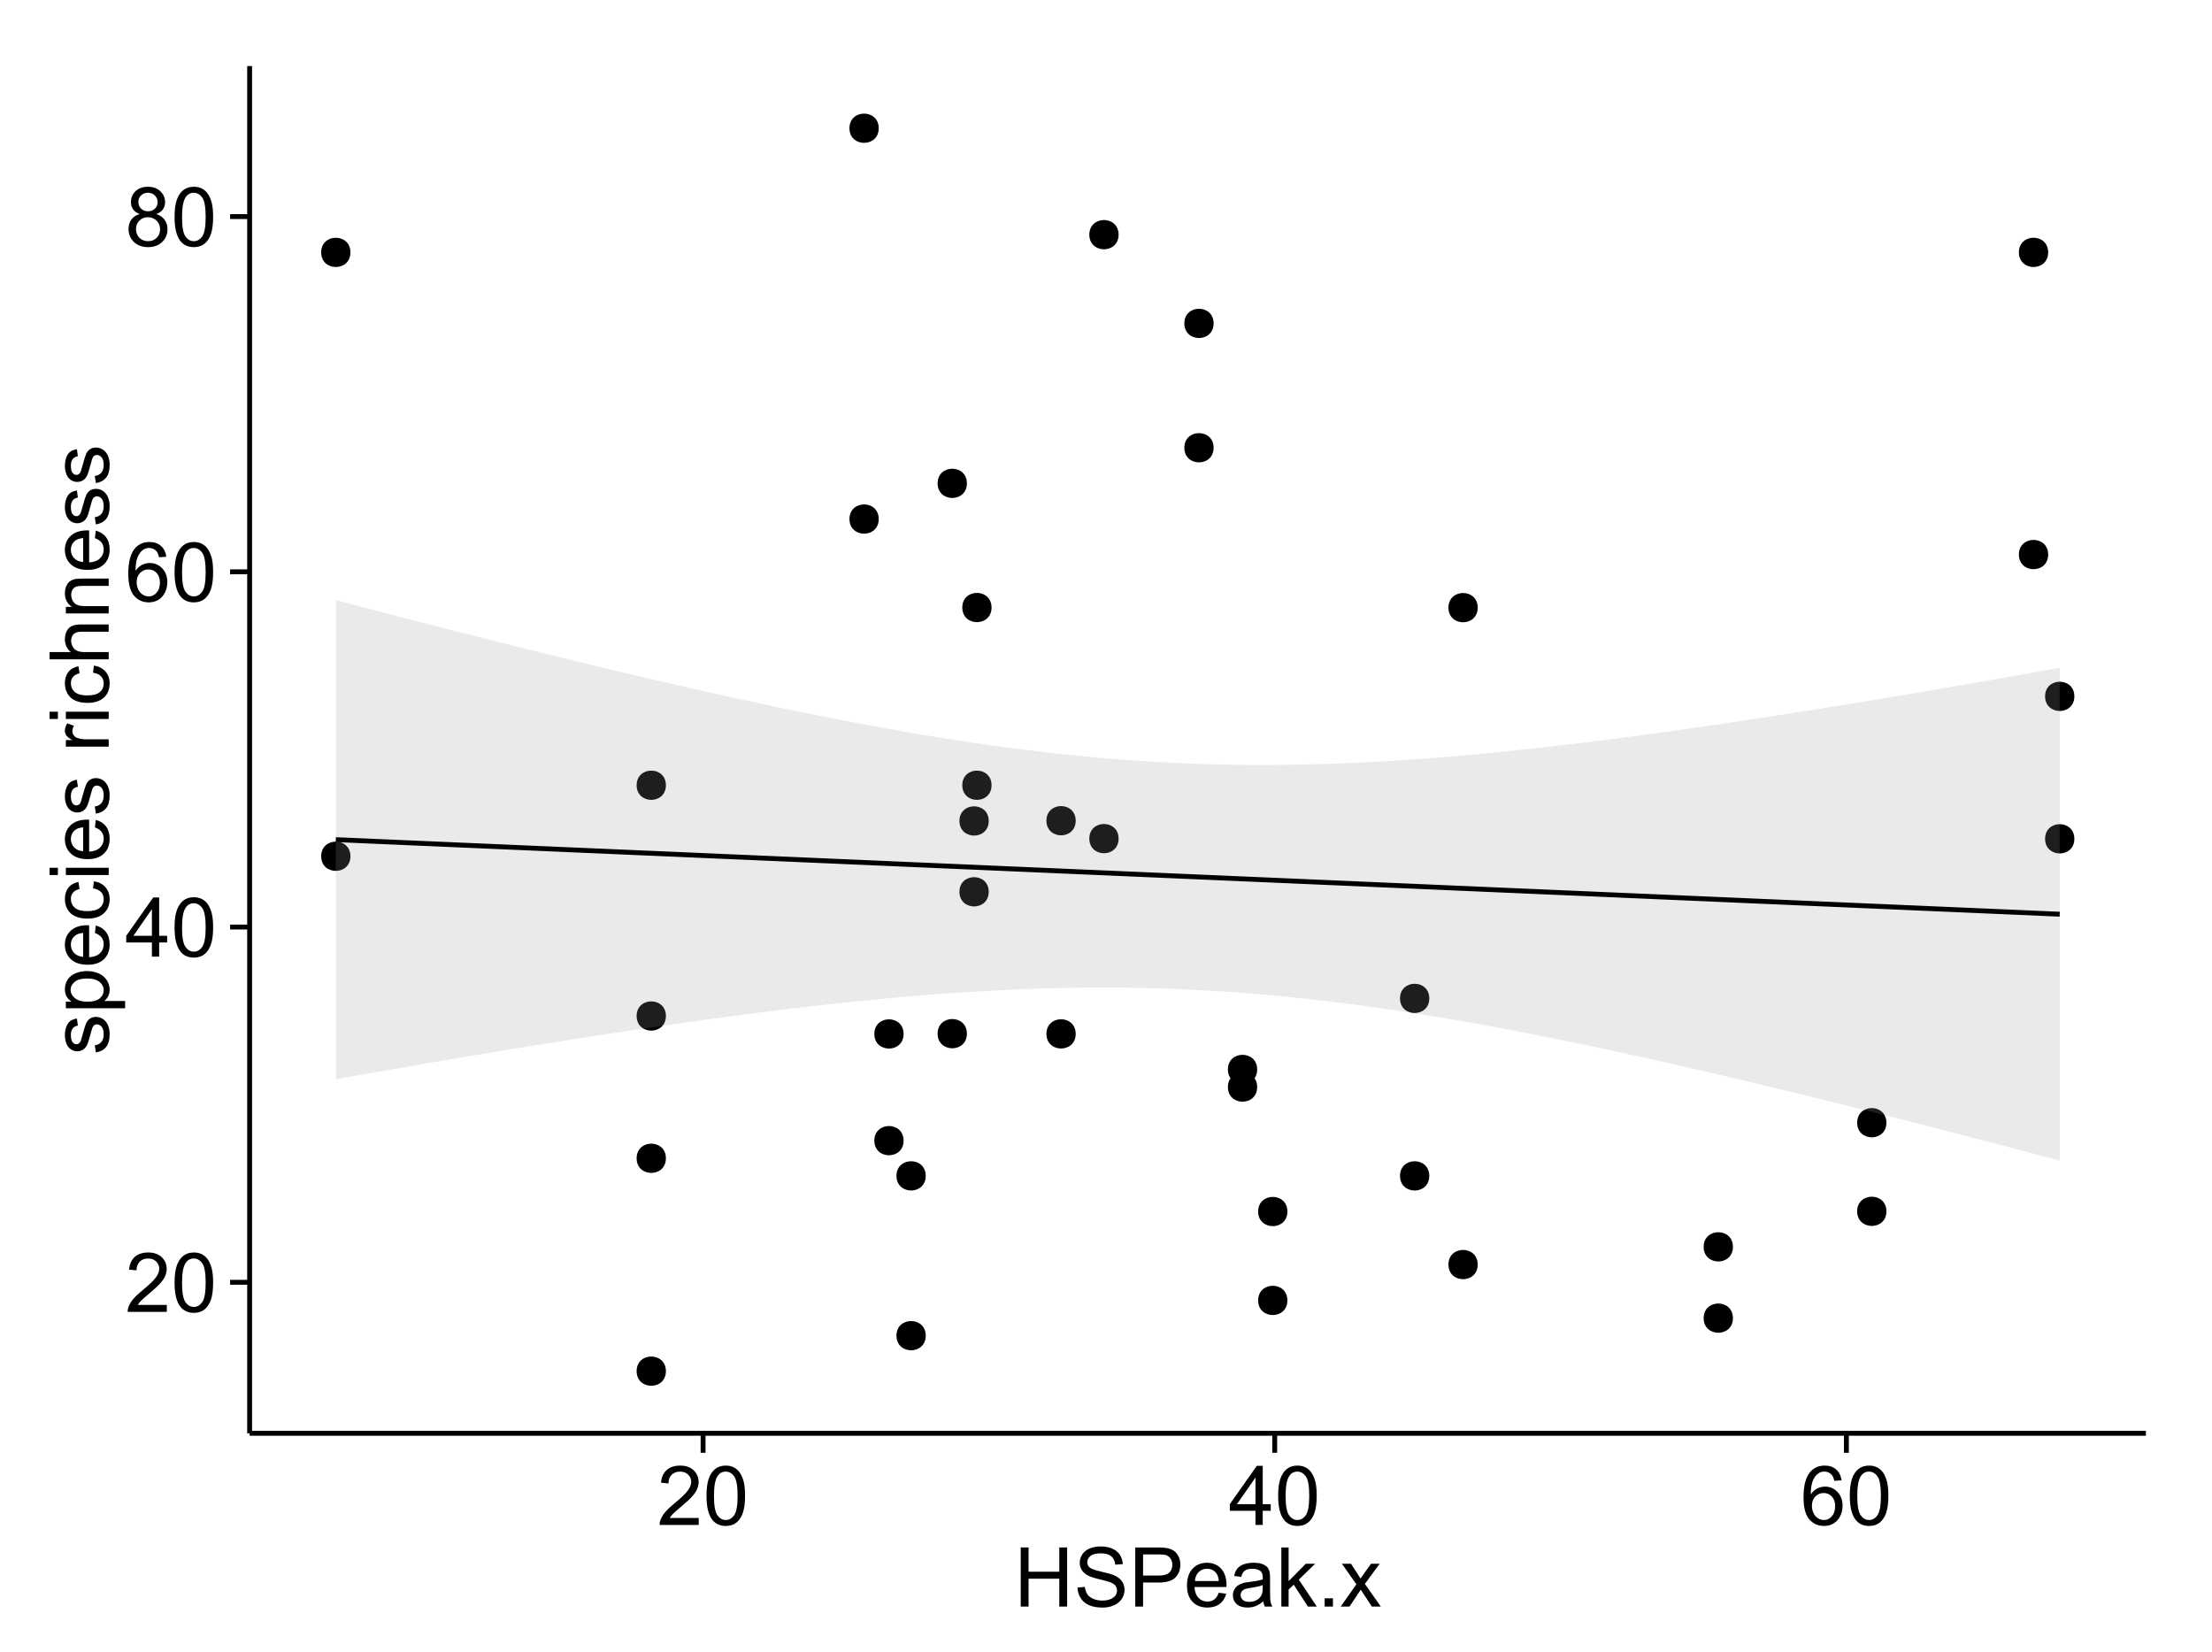 <?xml version="1.0" encoding="UTF-8"?>
<svg xmlns="http://www.w3.org/2000/svg" xmlns:xlink="http://www.w3.org/1999/xlink" width="482pt" height="360pt" viewBox="0 0 482 360" version="1.1">
<defs>
<g>
<symbol overflow="visible" id="glyph0-0">
<path style="stroke:none;" d="M 9.062 -1.52 L 9.062 0 L 0.547 0 C 0.531 -0.379 0.594 -0.742 0.73 -1.098 C 0.945 -1.676 1.293 -2.25 1.77 -2.812 C 2.246 -3.375 2.934 -4.023 3.84 -4.766 C 5.238 -5.906 6.188 -6.816 6.68 -7.492 C 7.172 -8.16 7.418 -8.793 7.418 -9.395 C 7.418 -10.02 7.191 -10.551 6.746 -10.98 C 6.293 -11.41 5.711 -11.625 4.992 -11.629 C 4.23 -11.625 3.621 -11.395 3.164 -10.941 C 2.703 -10.48 2.469 -9.848 2.469 -9.043 L 0.844 -9.211 C 0.953 -10.422 1.371 -11.344 2.102 -11.984 C 2.824 -12.617 3.801 -12.938 5.027 -12.938 C 6.262 -12.938 7.238 -12.594 7.961 -11.91 C 8.68 -11.223 9.039 -10.371 9.043 -9.359 C 9.039 -8.84 8.934 -8.336 8.727 -7.84 C 8.512 -7.34 8.164 -6.812 7.676 -6.266 C 7.188 -5.711 6.375 -4.957 5.238 -4 C 4.285 -3.199 3.676 -2.66 3.41 -2.379 C 3.141 -2.094 2.918 -1.805 2.742 -1.52 Z M 9.062 -1.52 "/>
</symbol>
<symbol overflow="visible" id="glyph0-1">
<path style="stroke:none;" d="M 0.746 -6.355 C 0.742 -7.875 0.898 -9.102 1.215 -10.031 C 1.527 -10.961 1.996 -11.676 2.613 -12.18 C 3.23 -12.684 4.008 -12.938 4.949 -12.938 C 5.637 -12.938 6.242 -12.797 6.766 -12.52 C 7.285 -12.238 7.715 -11.836 8.059 -11.316 C 8.395 -10.789 8.664 -10.152 8.859 -9.398 C 9.051 -8.645 9.145 -7.629 9.148 -6.355 C 9.145 -4.84 8.992 -3.617 8.684 -2.691 C 8.371 -1.762 7.906 -1.047 7.289 -0.539 C 6.672 -0.035 5.891 0.215 4.949 0.219 C 3.703 0.215 2.727 -0.227 2.023 -1.117 C 1.168 -2.188 0.742 -3.934 0.746 -6.355 Z M 2.375 -6.355 C 2.371 -4.234 2.621 -2.824 3.117 -2.129 C 3.609 -1.426 4.219 -1.078 4.949 -1.082 C 5.672 -1.078 6.281 -1.43 6.781 -2.137 C 7.273 -2.836 7.523 -4.242 7.523 -6.355 C 7.523 -8.473 7.273 -9.883 6.781 -10.582 C 6.281 -11.277 5.664 -11.625 4.93 -11.629 C 4.199 -11.625 3.621 -11.316 3.191 -10.703 C 2.645 -9.918 2.371 -8.469 2.375 -6.355 Z M 2.375 -6.355 "/>
</symbol>
<symbol overflow="visible" id="glyph0-2">
<path style="stroke:none;" d="M 5.82 0 L 5.82 -3.086 L 0.227 -3.086 L 0.227 -4.535 L 6.109 -12.883 L 7.398 -12.883 L 7.398 -4.535 L 9.141 -4.535 L 9.141 -3.086 L 7.398 -3.086 L 7.398 0 Z M 5.82 -4.535 L 5.82 -10.344 L 1.785 -4.535 Z M 5.82 -4.535 "/>
</symbol>
<symbol overflow="visible" id="glyph0-3">
<path style="stroke:none;" d="M 8.957 -9.73 L 7.383 -9.605 C 7.242 -10.223 7.043 -10.676 6.785 -10.961 C 6.355 -11.41 5.828 -11.637 5.203 -11.637 C 4.695 -11.637 4.25 -11.496 3.875 -11.215 C 3.375 -10.852 2.984 -10.32 2.695 -9.625 C 2.406 -8.926 2.258 -7.934 2.25 -6.645 C 2.629 -7.223 3.094 -7.652 3.645 -7.938 C 4.195 -8.215 4.773 -8.355 5.379 -8.359 C 6.434 -8.355 7.328 -7.969 8.07 -7.195 C 8.809 -6.418 9.18 -5.414 9.184 -4.184 C 9.18 -3.371 9.008 -2.617 8.66 -1.926 C 8.312 -1.23 7.832 -0.699 7.227 -0.332 C 6.613 0.035 5.922 0.215 5.148 0.219 C 3.828 0.215 2.754 -0.266 1.922 -1.234 C 1.09 -2.199 0.672 -3.797 0.676 -6.031 C 0.672 -8.516 1.133 -10.328 2.055 -11.461 C 2.855 -12.445 3.938 -12.938 5.301 -12.938 C 6.312 -12.938 7.141 -12.652 7.789 -12.086 C 8.434 -11.516 8.824 -10.73 8.957 -9.73 Z M 2.496 -4.176 C 2.496 -3.629 2.609 -3.105 2.844 -2.609 C 3.07 -2.109 3.395 -1.73 3.812 -1.473 C 4.227 -1.207 4.664 -1.078 5.125 -1.082 C 5.789 -1.078 6.363 -1.348 6.844 -1.891 C 7.324 -2.426 7.562 -3.156 7.566 -4.086 C 7.562 -4.973 7.328 -5.676 6.855 -6.191 C 6.379 -6.703 5.781 -6.961 5.062 -6.961 C 4.348 -6.961 3.738 -6.703 3.242 -6.191 C 2.742 -5.676 2.496 -5.004 2.496 -4.176 Z M 2.496 -4.176 "/>
</symbol>
<symbol overflow="visible" id="glyph0-4">
<path style="stroke:none;" d="M 3.18 -6.988 C 2.52 -7.227 2.035 -7.57 1.723 -8.016 C 1.406 -8.461 1.246 -8.992 1.25 -9.617 C 1.246 -10.551 1.582 -11.34 2.258 -11.98 C 2.93 -12.617 3.828 -12.938 4.949 -12.938 C 6.07 -12.938 6.977 -12.609 7.664 -11.957 C 8.348 -11.301 8.688 -10.504 8.691 -9.57 C 8.688 -8.969 8.531 -8.449 8.219 -8.012 C 7.902 -7.566 7.426 -7.227 6.793 -6.988 C 7.582 -6.727 8.184 -6.309 8.598 -5.738 C 9.008 -5.16 9.215 -4.477 9.219 -3.684 C 9.215 -2.578 8.828 -1.652 8.051 -0.906 C 7.27 -0.156 6.242 0.215 4.977 0.219 C 3.699 0.215 2.676 -0.156 1.898 -0.91 C 1.117 -1.66 0.727 -2.602 0.73 -3.727 C 0.727 -4.562 0.938 -5.262 1.367 -5.832 C 1.789 -6.395 2.395 -6.781 3.18 -6.988 Z M 2.867 -9.668 C 2.863 -9.059 3.059 -8.559 3.453 -8.172 C 3.844 -7.785 4.355 -7.594 4.984 -7.594 C 5.59 -7.594 6.09 -7.785 6.48 -8.168 C 6.871 -8.551 7.066 -9.02 7.066 -9.578 C 7.066 -10.156 6.863 -10.645 6.465 -11.043 C 6.059 -11.438 5.559 -11.637 4.965 -11.637 C 4.359 -11.637 3.859 -11.441 3.465 -11.055 C 3.062 -10.668 2.863 -10.207 2.867 -9.668 Z M 2.355 -3.719 C 2.355 -3.262 2.461 -2.824 2.676 -2.406 C 2.887 -1.98 3.203 -1.652 3.629 -1.426 C 4.047 -1.191 4.504 -1.078 4.992 -1.082 C 5.746 -1.078 6.367 -1.32 6.863 -1.809 C 7.352 -2.293 7.598 -2.91 7.602 -3.664 C 7.598 -4.422 7.344 -5.055 6.84 -5.555 C 6.332 -6.051 5.699 -6.297 4.938 -6.301 C 4.191 -6.297 3.574 -6.051 3.09 -5.562 C 2.598 -5.066 2.355 -4.453 2.355 -3.719 Z M 2.355 -3.719 "/>
</symbol>
<symbol overflow="visible" id="glyph0-5">
<path style="stroke:none;" d="M 1.441 0 L 1.441 -12.883 L 3.148 -12.883 L 3.148 -7.594 L 9.844 -7.594 L 9.844 -12.883 L 11.547 -12.883 L 11.547 0 L 9.844 0 L 9.844 -6.074 L 3.148 -6.074 L 3.148 0 Z M 1.441 0 "/>
</symbol>
<symbol overflow="visible" id="glyph0-6">
<path style="stroke:none;" d="M 0.809 -4.141 L 2.418 -4.281 C 2.492 -3.633 2.668 -3.102 2.949 -2.691 C 3.223 -2.277 3.656 -1.945 4.246 -1.691 C 4.828 -1.434 5.488 -1.305 6.223 -1.309 C 6.871 -1.305 7.445 -1.402 7.945 -1.598 C 8.441 -1.789 8.809 -2.055 9.055 -2.395 C 9.297 -2.727 9.422 -3.094 9.422 -3.5 C 9.422 -3.898 9.305 -4.25 9.07 -4.555 C 8.836 -4.852 8.449 -5.105 7.91 -5.316 C 7.562 -5.449 6.797 -5.66 5.613 -5.945 C 4.43 -6.227 3.602 -6.496 3.129 -6.75 C 2.512 -7.07 2.051 -7.469 1.754 -7.949 C 1.449 -8.422 1.301 -8.957 1.301 -9.555 C 1.301 -10.203 1.484 -10.812 1.852 -11.379 C 2.219 -11.941 2.758 -12.367 3.469 -12.664 C 4.18 -12.953 4.969 -13.102 5.836 -13.105 C 6.789 -13.102 7.629 -12.945 8.363 -12.641 C 9.09 -12.328 9.652 -11.879 10.043 -11.285 C 10.434 -10.688 10.645 -10.008 10.68 -9.254 L 9.043 -9.133 C 8.953 -9.941 8.656 -10.555 8.152 -10.977 C 7.641 -11.391 6.895 -11.602 5.906 -11.602 C 4.875 -11.602 4.121 -11.41 3.652 -11.035 C 3.176 -10.652 2.941 -10.199 2.945 -9.668 C 2.941 -9.203 3.109 -8.82 3.445 -8.523 C 3.773 -8.223 4.629 -7.918 6.016 -7.605 C 7.398 -7.293 8.348 -7.02 8.867 -6.785 C 9.613 -6.438 10.168 -5.996 10.527 -5.469 C 10.883 -4.938 11.062 -4.328 11.066 -3.641 C 11.062 -2.949 10.867 -2.305 10.477 -1.699 C 10.082 -1.09 9.516 -0.617 8.781 -0.285 C 8.043 0.051 7.215 0.215 6.301 0.219 C 5.133 0.215 4.156 0.051 3.371 -0.289 C 2.578 -0.625 1.961 -1.137 1.516 -1.824 C 1.066 -2.504 0.832 -3.277 0.809 -4.141 Z M 0.809 -4.141 "/>
</symbol>
<symbol overflow="visible" id="glyph0-7">
<path style="stroke:none;" d="M 1.391 0 L 1.391 -12.883 L 6.25 -12.883 C 7.102 -12.879 7.754 -12.84 8.211 -12.762 C 8.836 -12.652 9.367 -12.449 9.797 -12.156 C 10.227 -11.859 10.57 -11.445 10.832 -10.914 C 11.09 -10.379 11.219 -9.793 11.223 -9.156 C 11.219 -8.059 10.871 -7.133 10.176 -6.375 C 9.477 -5.617 8.219 -5.238 6.398 -5.238 L 3.094 -5.238 L 3.094 0 Z M 3.094 -6.758 L 6.426 -6.758 C 7.523 -6.754 8.305 -6.961 8.77 -7.371 C 9.23 -7.781 9.461 -8.359 9.465 -9.105 C 9.461 -9.645 9.324 -10.105 9.055 -10.488 C 8.781 -10.871 8.426 -11.125 7.98 -11.25 C 7.691 -11.324 7.16 -11.359 6.391 -11.363 L 3.094 -11.363 Z M 3.094 -6.758 "/>
</symbol>
<symbol overflow="visible" id="glyph0-8">
<path style="stroke:none;" d="M 7.578 -3.008 L 9.211 -2.805 C 8.953 -1.848 8.473 -1.105 7.777 -0.578 C 7.078 -0.051 6.188 0.211 5.105 0.211 C 3.738 0.211 2.656 -0.207 1.859 -1.051 C 1.055 -1.887 0.656 -3.066 0.66 -4.586 C 0.656 -6.156 1.059 -7.375 1.871 -8.246 C 2.676 -9.109 3.727 -9.543 5.02 -9.547 C 6.266 -9.543 7.285 -9.117 8.078 -8.27 C 8.867 -7.418 9.262 -6.223 9.266 -4.684 C 9.262 -4.586 9.258 -4.445 9.254 -4.262 L 2.293 -4.262 C 2.348 -3.234 2.641 -2.449 3.164 -1.906 C 3.684 -1.359 4.332 -1.09 5.117 -1.09 C 5.691 -1.09 6.188 -1.242 6.598 -1.547 C 7.008 -1.852 7.332 -2.336 7.578 -3.008 Z M 2.383 -5.562 L 7.594 -5.562 C 7.523 -6.344 7.324 -6.934 6.996 -7.328 C 6.492 -7.934 5.836 -8.238 5.035 -8.242 C 4.305 -8.238 3.695 -7.996 3.203 -7.512 C 2.707 -7.027 2.434 -6.375 2.383 -5.562 Z M 2.383 -5.562 "/>
</symbol>
<symbol overflow="visible" id="glyph0-9">
<path style="stroke:none;" d="M 7.277 -1.152 C 6.691 -0.652 6.125 -0.301 5.586 -0.098 C 5.039 0.109 4.457 0.211 3.84 0.211 C 2.812 0.211 2.027 -0.039 1.477 -0.539 C 0.922 -1.039 0.645 -1.68 0.648 -2.461 C 0.645 -2.918 0.75 -3.336 0.961 -3.715 C 1.168 -4.09 1.438 -4.391 1.777 -4.621 C 2.113 -4.848 2.496 -5.02 2.918 -5.141 C 3.227 -5.219 3.695 -5.301 4.324 -5.379 C 5.602 -5.531 6.539 -5.711 7.145 -5.922 C 7.148 -6.137 7.152 -6.273 7.156 -6.336 C 7.152 -6.977 7.004 -7.434 6.707 -7.699 C 6.301 -8.055 5.699 -8.23 4.906 -8.234 C 4.156 -8.23 3.609 -8.102 3.258 -7.844 C 2.902 -7.582 2.637 -7.121 2.469 -6.461 L 0.922 -6.672 C 1.059 -7.332 1.293 -7.867 1.617 -8.273 C 1.938 -8.68 2.402 -8.992 3.016 -9.215 C 3.621 -9.434 4.328 -9.543 5.133 -9.547 C 5.93 -9.543 6.574 -9.449 7.074 -9.266 C 7.566 -9.074 7.934 -8.84 8.172 -8.555 C 8.402 -8.27 8.566 -7.91 8.664 -7.48 C 8.715 -7.207 8.742 -6.719 8.746 -6.02 L 8.746 -3.91 C 8.742 -2.434 8.773 -1.504 8.844 -1.117 C 8.906 -0.727 9.043 -0.355 9.246 0 L 7.594 0 C 7.43 -0.328 7.324 -0.711 7.277 -1.152 Z M 7.145 -4.684 C 6.566 -4.445 5.707 -4.246 4.562 -4.086 C 3.91 -3.988 3.449 -3.883 3.18 -3.77 C 2.91 -3.648 2.703 -3.477 2.555 -3.254 C 2.406 -3.027 2.332 -2.777 2.336 -2.504 C 2.332 -2.078 2.492 -1.727 2.816 -1.449 C 3.133 -1.164 3.602 -1.023 4.219 -1.027 C 4.828 -1.023 5.367 -1.156 5.844 -1.426 C 6.312 -1.691 6.664 -2.059 6.891 -2.523 C 7.059 -2.879 7.141 -3.406 7.145 -4.105 Z M 7.145 -4.684 "/>
</symbol>
<symbol overflow="visible" id="glyph0-10">
<path style="stroke:none;" d="M 1.195 0 L 1.195 -12.883 L 2.777 -12.883 L 2.777 -5.539 L 6.523 -9.336 L 8.57 -9.336 L 5 -5.871 L 8.93 0 L 6.977 0 L 3.895 -4.773 L 2.777 -3.699 L 2.777 0 Z M 1.195 0 "/>
</symbol>
<symbol overflow="visible" id="glyph0-11">
<path style="stroke:none;" d="M 1.633 0 L 1.633 -1.801 L 3.438 -1.801 L 3.438 0 Z M 1.633 0 "/>
</symbol>
<symbol overflow="visible" id="glyph0-12">
<path style="stroke:none;" d="M 0.133 0 L 3.543 -4.852 L 0.387 -9.336 L 2.363 -9.336 L 3.797 -7.145 C 4.066 -6.727 4.281 -6.379 4.445 -6.102 C 4.703 -6.484 4.941 -6.828 5.16 -7.129 L 6.734 -9.336 L 8.621 -9.336 L 5.398 -4.938 L 8.867 0 L 6.926 0 L 5.008 -2.898 L 4.5 -3.684 L 2.047 0 Z M 0.133 0 "/>
</symbol>
<symbol overflow="visible" id="glyph1-0">
<path style="stroke:none;" d="M -2.785 -0.555 L -3.031 -2.117 C -2.402 -2.203 -1.922 -2.449 -1.59 -2.852 C -1.254 -3.25 -1.09 -3.812 -1.09 -4.535 C -1.09 -5.262 -1.234 -5.801 -1.531 -6.152 C -1.824 -6.504 -2.172 -6.68 -2.574 -6.68 C -2.926 -6.68 -3.207 -6.523 -3.418 -6.215 C -3.555 -5.996 -3.734 -5.457 -3.953 -4.598 C -4.246 -3.434 -4.5 -2.629 -4.715 -2.184 C -4.926 -1.734 -5.223 -1.395 -5.602 -1.164 C -5.98 -0.93 -6.398 -0.812 -6.855 -0.816 C -7.27 -0.812 -7.652 -0.91 -8.012 -1.102 C -8.363 -1.293 -8.66 -1.551 -8.895 -1.883 C -9.074 -2.125 -9.227 -2.461 -9.355 -2.887 C -9.48 -3.309 -9.543 -3.766 -9.547 -4.254 C -9.543 -4.984 -9.438 -5.625 -9.23 -6.184 C -9.016 -6.734 -8.73 -7.145 -8.371 -7.41 C -8.008 -7.672 -7.527 -7.852 -6.926 -7.953 L -6.715 -6.406 C -7.195 -6.332 -7.57 -6.129 -7.84 -5.797 C -8.105 -5.457 -8.238 -4.98 -8.242 -4.367 C -8.238 -3.637 -8.117 -3.121 -7.883 -2.812 C -7.641 -2.5 -7.359 -2.344 -7.039 -2.348 C -6.832 -2.344 -6.648 -2.406 -6.484 -2.539 C -6.312 -2.664 -6.172 -2.867 -6.062 -3.148 C -6.004 -3.301 -5.871 -3.766 -5.66 -4.543 C -5.359 -5.66 -5.113 -6.441 -4.926 -6.887 C -4.734 -7.324 -4.457 -7.672 -4.094 -7.926 C -3.73 -8.176 -3.281 -8.301 -2.742 -8.305 C -2.211 -8.301 -1.711 -8.148 -1.25 -7.844 C -0.781 -7.535 -0.422 -7.09 -0.172 -6.512 C 0.086 -5.926 0.211 -5.27 0.211 -4.543 C 0.211 -3.328 -0.039 -2.406 -0.543 -1.77 C -1.047 -1.133 -1.793 -0.727 -2.785 -0.555 Z M -2.785 -0.555 "/>
</symbol>
<symbol overflow="visible" id="glyph1-1">
<path style="stroke:none;" d="M 3.578 -1.188 L -9.336 -1.188 L -9.336 -2.629 L -8.121 -2.629 C -8.594 -2.965 -8.949 -3.348 -9.188 -3.777 C -9.426 -4.203 -9.543 -4.723 -9.547 -5.336 C -9.543 -6.129 -9.34 -6.832 -8.93 -7.445 C -8.516 -8.051 -7.934 -8.512 -7.191 -8.824 C -6.441 -9.133 -5.625 -9.285 -4.738 -9.289 C -3.781 -9.285 -2.922 -9.113 -2.156 -8.773 C -1.391 -8.43 -0.805 -7.934 -0.398 -7.281 C 0.008 -6.625 0.211 -5.938 0.211 -5.219 C 0.211 -4.691 0.102 -4.219 -0.121 -3.801 C -0.344 -3.379 -0.625 -3.035 -0.965 -2.77 L 3.578 -2.77 Z M -4.613 -2.621 C -3.41 -2.613 -2.523 -2.855 -1.949 -3.348 C -1.375 -3.832 -1.09 -4.422 -1.09 -5.117 C -1.09 -5.816 -1.387 -6.418 -1.98 -6.922 C -2.574 -7.418 -3.496 -7.668 -4.746 -7.672 C -5.934 -7.668 -6.824 -7.426 -7.418 -6.938 C -8.008 -6.449 -8.301 -5.863 -8.305 -5.188 C -8.301 -4.508 -7.988 -3.914 -7.359 -3.398 C -6.727 -2.879 -5.809 -2.617 -4.613 -2.621 Z M -4.613 -2.621 "/>
</symbol>
<symbol overflow="visible" id="glyph1-2">
<path style="stroke:none;" d="M -3.004 -7.578 L -2.805 -9.211 C -1.848 -8.953 -1.105 -8.473 -0.578 -7.777 C -0.051 -7.078 0.211 -6.188 0.211 -5.105 C 0.211 -3.738 -0.207 -2.656 -1.051 -1.859 C -1.887 -1.055 -3.066 -0.656 -4.586 -0.66 C -6.156 -0.656 -7.375 -1.059 -8.246 -1.871 C -9.109 -2.676 -9.543 -3.727 -9.547 -5.02 C -9.543 -6.266 -9.117 -7.285 -8.27 -8.078 C -7.418 -8.867 -6.223 -9.262 -4.684 -9.266 C -4.586 -9.262 -4.445 -9.258 -4.262 -9.254 L -4.262 -2.293 C -3.234 -2.348 -2.449 -2.641 -1.906 -3.164 C -1.359 -3.684 -1.09 -4.332 -1.09 -5.117 C -1.09 -5.691 -1.242 -6.188 -1.547 -6.598 C -1.852 -7.008 -2.336 -7.332 -3.004 -7.578 Z M -5.562 -2.383 L -5.562 -7.594 C -6.344 -7.523 -6.934 -7.324 -7.328 -6.996 C -7.934 -6.492 -8.238 -5.836 -8.242 -5.035 C -8.238 -4.305 -7.996 -3.695 -7.512 -3.203 C -7.027 -2.707 -6.375 -2.434 -5.562 -2.383 Z M -5.562 -2.383 "/>
</symbol>
<symbol overflow="visible" id="glyph1-3">
<path style="stroke:none;" d="M -3.418 -7.277 L -3.215 -8.832 C -2.141 -8.66 -1.301 -8.227 -0.699 -7.527 C -0.09 -6.824 0.211 -5.965 0.211 -4.949 C 0.211 -3.668 -0.203 -2.641 -1.039 -1.867 C -1.871 -1.09 -3.07 -0.703 -4.633 -0.703 C -5.637 -0.703 -6.52 -0.867 -7.277 -1.203 C -8.031 -1.535 -8.598 -2.047 -8.977 -2.73 C -9.355 -3.41 -9.543 -4.152 -9.547 -4.957 C -9.543 -5.969 -9.289 -6.797 -8.777 -7.441 C -8.262 -8.086 -7.531 -8.5 -6.59 -8.684 L -6.355 -7.145 C -6.98 -6.996 -7.453 -6.738 -7.77 -6.367 C -8.082 -5.992 -8.238 -5.543 -8.242 -5.02 C -8.238 -4.219 -7.953 -3.57 -7.387 -3.074 C -6.812 -2.574 -5.91 -2.324 -4.676 -2.328 C -3.422 -2.324 -2.508 -2.566 -1.941 -3.047 C -1.371 -3.527 -1.09 -4.152 -1.09 -4.93 C -1.09 -5.547 -1.277 -6.066 -1.66 -6.484 C -2.035 -6.898 -2.621 -7.164 -3.418 -7.277 Z M -3.418 -7.277 "/>
</symbol>
<symbol overflow="visible" id="glyph1-4">
<path style="stroke:none;" d="M -11.066 -1.195 L -12.883 -1.195 L -12.883 -2.777 L -11.066 -2.777 Z M 0 -1.195 L -9.336 -1.195 L -9.336 -2.777 L 0 -2.777 Z M 0 -1.195 "/>
</symbol>
<symbol overflow="visible" id="glyph1-5">
<path style="stroke:none;" d=""/>
</symbol>
<symbol overflow="visible" id="glyph1-6">
<path style="stroke:none;" d="M 0 -1.168 L -9.336 -1.168 L -9.336 -2.594 L -7.918 -2.594 C -8.578 -2.953 -9.016 -3.289 -9.23 -3.598 C -9.438 -3.906 -9.543 -4.242 -9.547 -4.613 C -9.543 -5.145 -9.375 -5.688 -9.035 -6.242 L -7.566 -5.695 C -7.793 -5.309 -7.91 -4.922 -7.91 -4.535 C -7.91 -4.188 -7.805 -3.875 -7.598 -3.602 C -7.387 -3.324 -7.098 -3.129 -6.734 -3.016 C -6.168 -2.836 -5.555 -2.746 -4.887 -2.75 L 0 -2.75 Z M 0 -1.168 "/>
</symbol>
<symbol overflow="visible" id="glyph1-7">
<path style="stroke:none;" d="M 0 -1.188 L -12.883 -1.188 L -12.883 -2.77 L -8.262 -2.77 C -9.117 -3.504 -9.543 -4.434 -9.547 -5.562 C -9.543 -6.25 -9.406 -6.852 -9.137 -7.363 C -8.859 -7.871 -8.484 -8.234 -8.004 -8.457 C -7.523 -8.676 -6.824 -8.789 -5.914 -8.789 L 0 -8.789 L 0 -7.207 L -5.914 -7.207 C -6.703 -7.207 -7.281 -7.035 -7.641 -6.691 C -8 -6.348 -8.18 -5.863 -8.184 -5.238 C -8.18 -4.77 -8.059 -4.328 -7.816 -3.914 C -7.574 -3.5 -7.242 -3.203 -6.828 -3.031 C -6.406 -2.852 -5.832 -2.766 -5.105 -2.77 L 0 -2.77 Z M 0 -1.188 "/>
</symbol>
<symbol overflow="visible" id="glyph1-8">
<path style="stroke:none;" d="M 0 -1.188 L -9.336 -1.188 L -9.336 -2.609 L -8.008 -2.609 C -9.031 -3.293 -9.543 -4.285 -9.547 -5.582 C -9.543 -6.141 -9.441 -6.656 -9.242 -7.133 C -9.035 -7.602 -8.77 -7.957 -8.445 -8.191 C -8.113 -8.426 -7.727 -8.59 -7.277 -8.684 C -6.98 -8.742 -6.465 -8.77 -5.738 -8.773 L 0 -8.773 L 0 -7.188 L -5.68 -7.188 C -6.32 -7.184 -6.801 -7.121 -7.121 -7.004 C -7.438 -6.879 -7.695 -6.66 -7.887 -6.348 C -8.074 -6.031 -8.168 -5.664 -8.172 -5.246 C -8.168 -4.57 -7.953 -3.992 -7.531 -3.504 C -7.102 -3.012 -6.293 -2.766 -5.098 -2.77 L 0 -2.77 Z M 0 -1.188 "/>
</symbol>
</g>
<clipPath id="clip1">
  <path d="M 54.395 14.398 L 468.602 14.398 L 468.602 313.305 L 54.395 313.305 Z M 54.395 14.398 "/>
</clipPath>
</defs>
<g id="surface696">
<rect x="0" y="0" width="482" height="360" style="fill:rgb(100%,100%,100%);fill-opacity:1;stroke:none;"/>
<rect x="0" y="0" width="482" height="360" style="fill:rgb(100%,100%,100%);fill-opacity:1;stroke:none;"/>
<path style="fill:none;stroke-width:1.063;stroke-linecap:round;stroke-linejoin:round;stroke:rgb(100%,100%,100%);stroke-opacity:1;stroke-miterlimit:10;" d="M 0 360 L 482 360 L 482 0 L 0 0 Z M 0 360 "/>
<g clip-path="url(#clip1)" clip-rule="nonzero">
<path style=" stroke:none;fill-rule:nonzero;fill:rgb(100%,100%,100%);fill-opacity:1;" d="M 54.395 312.305 L 467.602 312.305 L 467.602 14.398 L 54.395 14.398 Z M 54.395 312.305 "/>
<path style=" stroke:none;fill-rule:nonzero;fill:rgb(0%,0%,0%);fill-opacity:1;" d="M 242.684 182.727 C 242.684 185.562 238.43 185.562 238.43 182.727 C 238.43 179.895 242.684 179.895 242.684 182.727 "/>
<path style=" stroke:none;fill-rule:nonzero;fill:rgb(0%,0%,0%);fill-opacity:1;" d="M 144.039 221.379 C 144.039 224.215 139.785 224.215 139.785 221.379 C 139.785 218.547 144.039 218.547 144.039 221.379 "/>
<path style=" stroke:none;fill-rule:nonzero;fill:rgb(0%,0%,0%);fill-opacity:1;" d="M 320.934 275.535 C 320.934 278.371 316.68 278.371 316.68 275.535 C 316.68 272.699 320.934 272.699 320.934 275.535 "/>
<path style=" stroke:none;fill-rule:nonzero;fill:rgb(0%,0%,0%);fill-opacity:1;" d="M 144.039 171.098 C 144.039 173.93 139.785 173.93 139.785 171.098 C 139.785 168.262 144.039 168.262 144.039 171.098 "/>
<path style=" stroke:none;fill-rule:nonzero;fill:rgb(0%,0%,0%);fill-opacity:1;" d="M 445.238 120.832 C 445.238 123.668 440.984 123.668 440.984 120.832 C 440.984 117.996 445.238 117.996 445.238 120.832 "/>
<path style=" stroke:none;fill-rule:nonzero;fill:rgb(0%,0%,0%);fill-opacity:1;" d="M 75.301 186.57 C 75.301 189.406 71.051 189.406 71.051 186.57 C 71.051 183.734 75.301 183.734 75.301 186.57 "/>
<path style=" stroke:none;fill-rule:nonzero;fill:rgb(0%,0%,0%);fill-opacity:1;" d="M 75.301 54.992 C 75.301 57.824 71.051 57.824 71.051 54.992 C 71.051 52.156 75.301 52.156 75.301 54.992 "/>
<path style=" stroke:none;fill-rule:nonzero;fill:rgb(0%,0%,0%);fill-opacity:1;" d="M 209.625 105.316 C 209.625 108.152 205.371 108.152 205.371 105.316 C 205.371 102.484 209.625 102.484 209.625 105.316 "/>
<path style=" stroke:none;fill-rule:nonzero;fill:rgb(0%,0%,0%);fill-opacity:1;" d="M 209.625 225.227 C 209.625 228.062 205.371 228.062 205.371 225.227 C 205.371 222.391 209.625 222.391 209.625 225.227 "/>
<path style=" stroke:none;fill-rule:nonzero;fill:rgb(0%,0%,0%);fill-opacity:1;" d="M 272.879 233.023 C 272.879 235.859 268.629 235.859 268.629 233.023 C 268.629 230.188 272.879 230.188 272.879 233.023 "/>
<path style=" stroke:none;fill-rule:nonzero;fill:rgb(0%,0%,0%);fill-opacity:1;" d="M 215 132.375 C 215 135.207 210.75 135.207 210.75 132.375 C 210.75 129.539 215 129.539 215 132.375 "/>
<path style=" stroke:none;fill-rule:nonzero;fill:rgb(0%,0%,0%);fill-opacity:1;" d="M 215 171.094 C 215 173.93 210.75 173.93 210.75 171.094 C 210.75 168.262 215 168.262 215 171.094 "/>
<path style=" stroke:none;fill-rule:nonzero;fill:rgb(0%,0%,0%);fill-opacity:1;" d="M 450.945 182.773 C 450.945 185.609 446.691 185.609 446.691 182.773 C 446.691 179.938 450.945 179.938 450.945 182.773 "/>
<path style=" stroke:none;fill-rule:nonzero;fill:rgb(0%,0%,0%);fill-opacity:1;" d="M 263.383 97.559 C 263.383 100.395 259.133 100.395 259.133 97.559 C 259.133 94.727 263.383 94.727 263.383 97.559 "/>
<path style=" stroke:none;fill-rule:nonzero;fill:rgb(0%,0%,0%);fill-opacity:1;" d="M 263.383 70.461 C 263.383 73.297 259.133 73.297 259.133 70.461 C 259.133 67.629 263.383 67.629 263.383 70.461 "/>
<path style=" stroke:none;fill-rule:nonzero;fill:rgb(0%,0%,0%);fill-opacity:1;" d="M 195.832 225.289 C 195.832 228.121 191.582 228.121 191.582 225.289 C 191.582 222.453 195.832 222.453 195.832 225.289 "/>
<path style=" stroke:none;fill-rule:nonzero;fill:rgb(0%,0%,0%);fill-opacity:1;" d="M 195.832 248.539 C 195.832 251.375 191.582 251.375 191.582 248.539 C 191.582 245.703 195.832 245.703 195.832 248.539 "/>
<path style=" stroke:none;fill-rule:nonzero;fill:rgb(0%,0%,0%);fill-opacity:1;" d="M 445.238 54.988 C 445.238 57.824 440.984 57.824 440.984 54.988 C 440.984 52.152 445.238 52.152 445.238 54.988 "/>
<path style=" stroke:none;fill-rule:nonzero;fill:rgb(0%,0%,0%);fill-opacity:1;" d="M 450.945 151.73 C 450.945 154.562 446.691 154.562 446.691 151.73 C 446.691 148.895 450.945 148.895 450.945 151.73 "/>
<path style=" stroke:none;fill-rule:nonzero;fill:rgb(0%,0%,0%);fill-opacity:1;" d="M 272.879 236.863 C 272.879 239.695 268.629 239.695 268.629 236.863 C 268.629 234.027 272.879 234.027 272.879 236.863 "/>
<path style=" stroke:none;fill-rule:nonzero;fill:rgb(0%,0%,0%);fill-opacity:1;" d="M 320.934 132.402 C 320.934 135.238 316.68 135.238 316.68 132.402 C 316.68 129.566 320.934 129.566 320.934 132.402 "/>
<path style=" stroke:none;fill-rule:nonzero;fill:rgb(0%,0%,0%);fill-opacity:1;" d="M 242.684 51.129 C 242.684 53.965 238.43 53.965 238.43 51.129 C 238.43 48.297 242.684 48.297 242.684 51.129 "/>
<path style=" stroke:none;fill-rule:nonzero;fill:rgb(0%,0%,0%);fill-opacity:1;" d="M 144.039 252.379 C 144.039 255.215 139.785 255.215 139.785 252.379 C 139.785 249.547 144.039 249.547 144.039 252.379 "/>
<path style=" stroke:none;fill-rule:nonzero;fill:rgb(0%,0%,0%);fill-opacity:1;" d="M 144.039 298.762 C 144.039 301.598 139.785 301.598 139.785 298.762 C 139.785 295.93 144.039 295.93 144.039 298.762 "/>
<path style=" stroke:none;fill-rule:nonzero;fill:rgb(0%,0%,0%);fill-opacity:1;" d="M 190.414 27.941 C 190.414 30.777 186.16 30.777 186.16 27.941 C 186.16 25.105 190.414 25.105 190.414 27.941 "/>
<path style=" stroke:none;fill-rule:nonzero;fill:rgb(0%,0%,0%);fill-opacity:1;" d="M 190.414 113.098 C 190.414 115.93 186.16 115.93 186.16 113.098 C 186.16 110.262 190.414 110.262 190.414 113.098 "/>
<path style=" stroke:none;fill-rule:nonzero;fill:rgb(0%,0%,0%);fill-opacity:1;" d="M 409.992 244.629 C 409.992 247.461 405.742 247.461 405.742 244.629 C 405.742 241.793 409.992 241.793 409.992 244.629 "/>
<path style=" stroke:none;fill-rule:nonzero;fill:rgb(0%,0%,0%);fill-opacity:1;" d="M 409.992 263.938 C 409.992 266.773 405.742 266.773 405.742 263.938 C 405.742 261.102 409.992 261.102 409.992 263.938 "/>
<path style=" stroke:none;fill-rule:nonzero;fill:rgb(0%,0%,0%);fill-opacity:1;" d="M 310.383 217.539 C 310.383 220.375 306.129 220.375 306.129 217.539 C 306.129 214.707 310.383 214.707 310.383 217.539 "/>
<path style=" stroke:none;fill-rule:nonzero;fill:rgb(0%,0%,0%);fill-opacity:1;" d="M 310.383 256.215 C 310.383 259.051 306.129 259.051 306.129 256.215 C 306.129 253.383 310.383 253.383 310.383 256.215 "/>
<path style=" stroke:none;fill-rule:nonzero;fill:rgb(0%,0%,0%);fill-opacity:1;" d="M 233.332 178.824 C 233.332 181.66 229.082 181.66 229.082 178.824 C 229.082 175.988 233.332 175.988 233.332 178.824 "/>
<path style=" stroke:none;fill-rule:nonzero;fill:rgb(0%,0%,0%);fill-opacity:1;" d="M 233.332 225.273 C 233.332 228.109 229.082 228.109 229.082 225.273 C 229.082 222.441 233.332 222.441 233.332 225.273 "/>
<path style=" stroke:none;fill-rule:nonzero;fill:rgb(0%,0%,0%);fill-opacity:1;" d="M 200.652 256.211 C 200.652 259.047 196.402 259.047 196.402 256.211 C 196.402 253.379 200.652 253.379 200.652 256.211 "/>
<path style=" stroke:none;fill-rule:nonzero;fill:rgb(0%,0%,0%);fill-opacity:1;" d="M 200.652 291.031 C 200.652 293.867 196.402 293.867 196.402 291.031 C 196.402 288.195 200.652 288.195 200.652 291.031 "/>
<path style=" stroke:none;fill-rule:nonzero;fill:rgb(0%,0%,0%);fill-opacity:1;" d="M 214.383 178.879 C 214.383 181.711 210.129 181.711 210.129 178.879 C 210.129 176.043 214.383 176.043 214.383 178.879 "/>
<path style=" stroke:none;fill-rule:nonzero;fill:rgb(0%,0%,0%);fill-opacity:1;" d="M 214.383 194.316 C 214.383 197.152 210.129 197.152 210.129 194.316 C 210.129 191.484 214.383 191.484 214.383 194.316 "/>
<path style=" stroke:none;fill-rule:nonzero;fill:rgb(0%,0%,0%);fill-opacity:1;" d="M 279.465 263.98 C 279.465 266.816 275.215 266.816 275.215 263.98 C 275.215 261.148 279.465 261.148 279.465 263.98 "/>
<path style=" stroke:none;fill-rule:nonzero;fill:rgb(0%,0%,0%);fill-opacity:1;" d="M 279.465 283.348 C 279.465 286.184 275.215 286.184 275.215 283.348 C 275.215 280.516 279.465 280.516 279.465 283.348 "/>
<path style=" stroke:none;fill-rule:nonzero;fill:rgb(0%,0%,0%);fill-opacity:1;" d="M 376.547 271.68 C 376.547 274.516 372.293 274.516 372.293 271.68 C 372.293 268.844 376.547 268.844 376.547 271.68 "/>
<path style=" stroke:none;fill-rule:nonzero;fill:rgb(0%,0%,0%);fill-opacity:1;" d="M 376.547 287.211 C 376.547 290.047 372.293 290.047 372.293 287.211 C 372.293 284.379 376.547 284.379 376.547 287.211 "/>
<path style=" stroke:none;fill-rule:nonzero;fill:rgb(0%,0%,0%);fill-opacity:1;" d="M 243.746 182.727 C 243.746 186.98 237.367 186.98 237.367 182.727 C 237.367 178.477 243.746 178.477 243.746 182.727 "/>
<path style=" stroke:none;fill-rule:nonzero;fill:rgb(0%,0%,0%);fill-opacity:1;" d="M 145.102 221.379 C 145.102 225.633 138.723 225.633 138.723 221.379 C 138.723 217.129 145.102 217.129 145.102 221.379 "/>
<path style=" stroke:none;fill-rule:nonzero;fill:rgb(0%,0%,0%);fill-opacity:1;" d="M 321.996 275.535 C 321.996 279.789 315.617 279.789 315.617 275.535 C 315.617 271.285 321.996 271.285 321.996 275.535 "/>
<path style=" stroke:none;fill-rule:nonzero;fill:rgb(0%,0%,0%);fill-opacity:1;" d="M 145.102 171.098 C 145.102 175.348 138.723 175.348 138.723 171.098 C 138.723 166.844 145.102 166.844 145.102 171.098 "/>
<path style=" stroke:none;fill-rule:nonzero;fill:rgb(0%,0%,0%);fill-opacity:1;" d="M 446.301 120.832 C 446.301 125.086 439.922 125.086 439.922 120.832 C 439.922 116.582 446.301 116.582 446.301 120.832 "/>
<path style=" stroke:none;fill-rule:nonzero;fill:rgb(0%,0%,0%);fill-opacity:1;" d="M 76.363 186.57 C 76.363 190.824 69.984 190.824 69.984 186.57 C 69.984 182.32 76.363 182.32 76.363 186.57 "/>
<path style=" stroke:none;fill-rule:nonzero;fill:rgb(0%,0%,0%);fill-opacity:1;" d="M 76.363 54.992 C 76.363 59.242 69.984 59.242 69.984 54.992 C 69.984 50.738 76.363 50.738 76.363 54.992 "/>
<path style=" stroke:none;fill-rule:nonzero;fill:rgb(0%,0%,0%);fill-opacity:1;" d="M 210.688 105.316 C 210.688 109.57 204.309 109.57 204.309 105.316 C 204.309 101.066 210.688 101.066 210.688 105.316 "/>
<path style=" stroke:none;fill-rule:nonzero;fill:rgb(0%,0%,0%);fill-opacity:1;" d="M 210.688 225.227 C 210.688 229.477 204.309 229.477 204.309 225.227 C 204.309 220.973 210.688 220.973 210.688 225.227 "/>
<path style=" stroke:none;fill-rule:nonzero;fill:rgb(0%,0%,0%);fill-opacity:1;" d="M 273.941 233.023 C 273.941 237.277 267.562 237.277 267.562 233.023 C 267.562 228.773 273.941 228.773 273.941 233.023 "/>
<path style=" stroke:none;fill-rule:nonzero;fill:rgb(0%,0%,0%);fill-opacity:1;" d="M 216.062 132.375 C 216.062 136.625 209.684 136.625 209.684 132.375 C 209.684 128.121 216.062 128.121 216.062 132.375 "/>
<path style=" stroke:none;fill-rule:nonzero;fill:rgb(0%,0%,0%);fill-opacity:1;" d="M 216.062 171.094 C 216.062 175.348 209.684 175.348 209.684 171.094 C 209.684 166.844 216.062 166.844 216.062 171.094 "/>
<path style=" stroke:none;fill-rule:nonzero;fill:rgb(0%,0%,0%);fill-opacity:1;" d="M 452.008 182.773 C 452.008 187.023 445.629 187.023 445.629 182.773 C 445.629 178.52 452.008 178.52 452.008 182.773 "/>
<path style=" stroke:none;fill-rule:nonzero;fill:rgb(0%,0%,0%);fill-opacity:1;" d="M 264.449 97.559 C 264.449 101.812 258.07 101.812 258.07 97.559 C 258.07 93.309 264.449 93.309 264.449 97.559 "/>
<path style=" stroke:none;fill-rule:nonzero;fill:rgb(0%,0%,0%);fill-opacity:1;" d="M 264.449 70.461 C 264.449 74.715 258.07 74.715 258.07 70.461 C 258.07 66.211 264.449 66.211 264.449 70.461 "/>
<path style=" stroke:none;fill-rule:nonzero;fill:rgb(0%,0%,0%);fill-opacity:1;" d="M 196.895 225.289 C 196.895 229.539 190.52 229.539 190.52 225.289 C 190.52 221.035 196.895 221.035 196.895 225.289 "/>
<path style=" stroke:none;fill-rule:nonzero;fill:rgb(0%,0%,0%);fill-opacity:1;" d="M 196.895 248.539 C 196.895 252.789 190.52 252.789 190.52 248.539 C 190.52 244.285 196.895 244.285 196.895 248.539 "/>
<path style=" stroke:none;fill-rule:nonzero;fill:rgb(0%,0%,0%);fill-opacity:1;" d="M 446.301 54.988 C 446.301 59.242 439.922 59.242 439.922 54.988 C 439.922 50.734 446.301 50.734 446.301 54.988 "/>
<path style=" stroke:none;fill-rule:nonzero;fill:rgb(0%,0%,0%);fill-opacity:1;" d="M 452.008 151.73 C 452.008 155.98 445.629 155.98 445.629 151.73 C 445.629 147.477 452.008 147.477 452.008 151.73 "/>
<path style=" stroke:none;fill-rule:nonzero;fill:rgb(0%,0%,0%);fill-opacity:1;" d="M 273.941 236.863 C 273.941 241.113 267.562 241.113 267.562 236.863 C 267.562 232.609 273.941 232.609 273.941 236.863 "/>
<path style=" stroke:none;fill-rule:nonzero;fill:rgb(0%,0%,0%);fill-opacity:1;" d="M 321.996 132.402 C 321.996 136.652 315.617 136.652 315.617 132.402 C 315.617 128.148 321.996 128.148 321.996 132.402 "/>
<path style=" stroke:none;fill-rule:nonzero;fill:rgb(0%,0%,0%);fill-opacity:1;" d="M 243.746 51.129 C 243.746 55.383 237.367 55.383 237.367 51.129 C 237.367 46.879 243.746 46.879 243.746 51.129 "/>
<path style=" stroke:none;fill-rule:nonzero;fill:rgb(0%,0%,0%);fill-opacity:1;" d="M 145.102 252.379 C 145.102 256.633 138.723 256.633 138.723 252.379 C 138.723 248.129 145.102 248.129 145.102 252.379 "/>
<path style=" stroke:none;fill-rule:nonzero;fill:rgb(0%,0%,0%);fill-opacity:1;" d="M 145.102 298.762 C 145.102 303.016 138.723 303.016 138.723 298.762 C 138.723 294.512 145.102 294.512 145.102 298.762 "/>
<path style=" stroke:none;fill-rule:nonzero;fill:rgb(0%,0%,0%);fill-opacity:1;" d="M 191.477 27.941 C 191.477 32.191 185.098 32.191 185.098 27.941 C 185.098 23.688 191.477 23.688 191.477 27.941 "/>
<path style=" stroke:none;fill-rule:nonzero;fill:rgb(0%,0%,0%);fill-opacity:1;" d="M 191.477 113.098 C 191.477 117.348 185.098 117.348 185.098 113.098 C 185.098 108.844 191.477 108.844 191.477 113.098 "/>
<path style=" stroke:none;fill-rule:nonzero;fill:rgb(0%,0%,0%);fill-opacity:1;" d="M 411.055 244.629 C 411.055 248.879 404.68 248.879 404.68 244.629 C 404.68 240.375 411.055 240.375 411.055 244.629 "/>
<path style=" stroke:none;fill-rule:nonzero;fill:rgb(0%,0%,0%);fill-opacity:1;" d="M 411.055 263.938 C 411.055 268.188 404.68 268.188 404.68 263.938 C 404.68 259.684 411.055 259.684 411.055 263.938 "/>
<path style=" stroke:none;fill-rule:nonzero;fill:rgb(0%,0%,0%);fill-opacity:1;" d="M 311.445 217.539 C 311.445 221.793 305.066 221.793 305.066 217.539 C 305.066 213.289 311.445 213.289 311.445 217.539 "/>
<path style=" stroke:none;fill-rule:nonzero;fill:rgb(0%,0%,0%);fill-opacity:1;" d="M 311.445 256.215 C 311.445 260.469 305.066 260.469 305.066 256.215 C 305.066 251.965 311.445 251.965 311.445 256.215 "/>
<path style=" stroke:none;fill-rule:nonzero;fill:rgb(0%,0%,0%);fill-opacity:1;" d="M 234.398 178.824 C 234.398 183.078 228.02 183.078 228.02 178.824 C 228.02 174.574 234.398 174.574 234.398 178.824 "/>
<path style=" stroke:none;fill-rule:nonzero;fill:rgb(0%,0%,0%);fill-opacity:1;" d="M 234.398 225.273 C 234.398 229.527 228.02 229.527 228.02 225.273 C 228.02 221.023 234.398 221.023 234.398 225.273 "/>
<path style=" stroke:none;fill-rule:nonzero;fill:rgb(0%,0%,0%);fill-opacity:1;" d="M 201.719 256.211 C 201.719 260.465 195.34 260.465 195.34 256.211 C 195.34 251.961 201.719 251.961 201.719 256.211 "/>
<path style=" stroke:none;fill-rule:nonzero;fill:rgb(0%,0%,0%);fill-opacity:1;" d="M 201.719 291.031 C 201.719 295.285 195.34 295.285 195.34 291.031 C 195.34 286.781 201.719 286.781 201.719 291.031 "/>
<path style=" stroke:none;fill-rule:nonzero;fill:rgb(0%,0%,0%);fill-opacity:1;" d="M 215.445 178.879 C 215.445 183.129 209.066 183.129 209.066 178.879 C 209.066 174.625 215.445 174.625 215.445 178.879 "/>
<path style=" stroke:none;fill-rule:nonzero;fill:rgb(0%,0%,0%);fill-opacity:1;" d="M 215.445 194.316 C 215.445 198.57 209.066 198.57 209.066 194.316 C 209.066 190.066 215.445 190.066 215.445 194.316 "/>
<path style=" stroke:none;fill-rule:nonzero;fill:rgb(0%,0%,0%);fill-opacity:1;" d="M 280.527 263.98 C 280.527 268.234 274.152 268.234 274.152 263.98 C 274.152 259.73 280.527 259.73 280.527 263.98 "/>
<path style=" stroke:none;fill-rule:nonzero;fill:rgb(0%,0%,0%);fill-opacity:1;" d="M 280.527 283.348 C 280.527 287.602 274.152 287.602 274.152 283.348 C 274.152 279.098 280.527 279.098 280.527 283.348 "/>
<path style=" stroke:none;fill-rule:nonzero;fill:rgb(0%,0%,0%);fill-opacity:1;" d="M 377.609 271.68 C 377.609 275.93 371.23 275.93 371.23 271.68 C 371.23 267.426 377.609 267.426 377.609 271.68 "/>
<path style=" stroke:none;fill-rule:nonzero;fill:rgb(0%,0%,0%);fill-opacity:1;" d="M 377.609 287.211 C 377.609 291.465 371.23 291.465 371.23 287.211 C 371.23 282.961 377.609 282.961 377.609 287.211 "/>
<path style=" stroke:none;fill-rule:nonzero;fill:rgb(60%,60%,60%);fill-opacity:0.2;" d="M 73.176 130.762 L 77.93 132.008 L 82.684 133.25 L 87.441 134.488 L 92.195 135.715 L 96.949 136.934 L 101.703 138.148 L 106.461 139.352 L 111.215 140.547 L 115.969 141.73 L 120.727 142.902 L 125.48 144.066 L 130.234 145.215 L 134.988 146.352 L 139.746 147.473 L 144.5 148.582 L 149.254 149.672 L 154.008 150.746 L 158.766 151.801 L 163.52 152.836 L 168.273 153.852 L 173.031 154.84 L 177.785 155.805 L 182.539 156.742 L 187.293 157.652 L 192.051 158.531 L 196.805 159.375 L 201.559 160.188 L 206.312 160.957 L 211.07 161.691 L 215.824 162.383 L 220.578 163.027 L 225.336 163.625 L 230.09 164.176 L 234.844 164.672 L 239.598 165.121 L 244.355 165.512 L 249.109 165.848 L 253.863 166.125 L 258.617 166.348 L 263.375 166.512 L 268.129 166.621 L 272.883 166.676 L 277.641 166.672 L 282.395 166.613 L 287.148 166.504 L 291.902 166.348 L 296.66 166.141 L 301.414 165.887 L 306.168 165.59 L 310.922 165.25 L 315.68 164.875 L 320.434 164.461 L 325.188 164.012 L 329.945 163.531 L 334.699 163.02 L 339.453 162.484 L 344.207 161.918 L 348.965 161.332 L 353.719 160.719 L 358.473 160.086 L 363.227 159.434 L 367.984 158.766 L 372.738 158.078 L 377.492 157.375 L 382.25 156.656 L 387.004 155.926 L 391.758 155.184 L 396.512 154.426 L 401.27 153.66 L 406.023 152.883 L 410.777 152.098 L 415.531 151.301 L 420.289 150.496 L 425.043 149.684 L 429.797 148.863 L 434.555 148.035 L 439.309 147.203 L 444.062 146.363 L 448.816 145.516 L 448.816 252.879 L 444.062 251.621 L 439.309 250.371 L 434.555 249.125 L 429.797 247.887 L 425.043 246.656 L 420.289 245.43 L 415.531 244.215 L 410.777 243.008 L 406.023 241.809 L 401.27 240.621 L 396.512 239.445 L 391.758 238.277 L 387.004 237.121 L 382.25 235.98 L 377.492 234.852 L 372.738 233.738 L 367.984 232.637 L 363.227 231.559 L 358.473 230.496 L 353.719 229.449 L 348.965 228.43 L 344.207 227.43 L 339.453 226.453 L 334.699 225.504 L 329.945 224.582 L 325.188 223.691 L 320.434 222.832 L 315.68 222.008 L 310.922 221.219 L 306.168 220.469 L 301.414 219.762 L 296.66 219.094 L 291.902 218.477 L 287.148 217.906 L 282.395 217.387 L 277.641 216.918 L 272.883 216.504 L 268.129 216.145 L 263.375 215.844 L 258.617 215.598 L 253.863 215.406 L 249.109 215.273 L 244.355 215.199 L 239.598 215.18 L 234.844 215.215 L 230.09 215.301 L 225.336 215.441 L 220.578 215.629 L 215.824 215.863 L 211.07 216.141 L 206.312 216.461 L 201.559 216.824 L 196.805 217.223 L 192.051 217.656 L 187.293 218.125 L 182.539 218.621 L 177.785 219.148 L 173.031 219.703 L 168.273 220.281 L 163.52 220.883 L 158.766 221.504 L 154.008 222.148 L 149.254 222.812 L 144.5 223.492 L 139.746 224.188 L 134.988 224.898 L 130.234 225.625 L 125.48 226.363 L 120.727 227.113 L 115.969 227.875 L 111.215 228.648 L 106.461 229.434 L 101.703 230.227 L 96.949 231.027 L 92.195 231.836 L 87.441 232.652 L 82.684 233.477 L 77.93 234.309 L 73.176 235.145 Z M 73.176 130.762 "/>
<path style="fill:none;stroke-width:1.063;stroke-linecap:butt;stroke-linejoin:round;stroke:rgb(0%,0%,0%);stroke-opacity:1;stroke-miterlimit:1;" d="M 73.176 182.953 L 77.93 183.156 L 82.684 183.363 L 87.441 183.57 L 92.195 183.773 L 101.703 184.188 L 106.461 184.391 L 115.969 184.805 L 120.727 185.008 L 125.48 185.215 L 130.234 185.418 L 134.988 185.625 L 139.746 185.832 L 144.5 186.035 L 154.008 186.449 L 158.766 186.652 L 168.273 187.066 L 173.031 187.27 L 182.539 187.684 L 187.293 187.887 L 192.051 188.094 L 196.805 188.301 L 201.559 188.504 L 206.312 188.711 L 211.07 188.914 L 220.578 189.328 L 225.336 189.531 L 234.844 189.945 L 239.598 190.148 L 244.355 190.355 L 249.109 190.562 L 253.863 190.766 L 258.617 190.973 L 263.375 191.18 L 268.129 191.383 L 272.883 191.59 L 277.641 191.793 L 287.148 192.207 L 291.902 192.41 L 296.66 192.617 L 301.414 192.824 L 306.168 193.027 L 310.922 193.234 L 315.68 193.441 L 320.434 193.645 L 325.188 193.852 L 329.945 194.059 L 334.699 194.262 L 339.453 194.469 L 344.207 194.672 L 348.965 194.879 L 353.719 195.086 L 358.473 195.289 L 363.227 195.496 L 367.984 195.703 L 372.738 195.906 L 377.492 196.113 L 382.25 196.32 L 387.004 196.523 L 396.512 196.938 L 401.27 197.141 L 406.023 197.348 L 410.777 197.551 L 415.531 197.758 L 420.289 197.965 L 425.043 198.168 L 429.797 198.375 L 434.555 198.582 L 439.309 198.785 L 448.816 199.199 "/>
</g>
<path style="fill:none;stroke-width:1.063;stroke-linecap:butt;stroke-linejoin:round;stroke:rgb(0%,0%,0%);stroke-opacity:1;stroke-miterlimit:10;" d="M 54.395 312.305 L 54.395 14.398 "/>
<g style="fill:rgb(0%,0%,0%);fill-opacity:1;">
  <use xlink:href="#glyph0-0" x="27.281" y="285.844"/>
  <use xlink:href="#glyph0-1" x="37.292" y="285.844"/>
</g>
<g style="fill:rgb(0%,0%,0%);fill-opacity:1;">
  <use xlink:href="#glyph0-2" x="27.281" y="208.438"/>
  <use xlink:href="#glyph0-1" x="37.292" y="208.438"/>
</g>
<g style="fill:rgb(0%,0%,0%);fill-opacity:1;">
  <use xlink:href="#glyph0-3" x="27.281" y="131.035"/>
  <use xlink:href="#glyph0-1" x="37.292" y="131.035"/>
</g>
<g style="fill:rgb(0%,0%,0%);fill-opacity:1;">
  <use xlink:href="#glyph0-4" x="27.281" y="53.633"/>
  <use xlink:href="#glyph0-1" x="37.292" y="53.633"/>
</g>
<path style="fill:none;stroke-width:1.063;stroke-linecap:butt;stroke-linejoin:round;stroke:rgb(0%,0%,0%);stroke-opacity:1;stroke-miterlimit:10;" d="M 50.141 279.402 L 54.395 279.402 "/>
<path style="fill:none;stroke-width:1.063;stroke-linecap:butt;stroke-linejoin:round;stroke:rgb(0%,0%,0%);stroke-opacity:1;stroke-miterlimit:10;" d="M 50.141 201.996 L 54.395 201.996 "/>
<path style="fill:none;stroke-width:1.063;stroke-linecap:butt;stroke-linejoin:round;stroke:rgb(0%,0%,0%);stroke-opacity:1;stroke-miterlimit:10;" d="M 50.141 124.594 L 54.395 124.594 "/>
<path style="fill:none;stroke-width:1.063;stroke-linecap:butt;stroke-linejoin:round;stroke:rgb(0%,0%,0%);stroke-opacity:1;stroke-miterlimit:10;" d="M 50.141 47.188 L 54.395 47.188 "/>
<path style="fill:none;stroke-width:1.063;stroke-linecap:butt;stroke-linejoin:round;stroke:rgb(0%,0%,0%);stroke-opacity:1;stroke-miterlimit:10;" d="M 54.395 312.305 L 467.602 312.305 "/>
<path style="fill:none;stroke-width:1.063;stroke-linecap:butt;stroke-linejoin:round;stroke:rgb(0%,0%,0%);stroke-opacity:1;stroke-miterlimit:10;" d="M 153.203 316.555 L 153.203 312.305 "/>
<path style="fill:none;stroke-width:1.063;stroke-linecap:butt;stroke-linejoin:round;stroke:rgb(0%,0%,0%);stroke-opacity:1;stroke-miterlimit:10;" d="M 277.766 316.555 L 277.766 312.305 "/>
<path style="fill:none;stroke-width:1.063;stroke-linecap:butt;stroke-linejoin:round;stroke:rgb(0%,0%,0%);stroke-opacity:1;stroke-miterlimit:10;" d="M 402.332 316.555 L 402.332 312.305 "/>
<g style="fill:rgb(0%,0%,0%);fill-opacity:1;">
  <use xlink:href="#glyph0-0" x="143.191" y="332.277"/>
  <use xlink:href="#glyph0-1" x="153.202" y="332.277"/>
</g>
<g style="fill:rgb(0%,0%,0%);fill-opacity:1;">
  <use xlink:href="#glyph0-2" x="267.754" y="332.277"/>
  <use xlink:href="#glyph0-1" x="277.765" y="332.277"/>
</g>
<g style="fill:rgb(0%,0%,0%);fill-opacity:1;">
  <use xlink:href="#glyph0-3" x="392.32" y="332.277"/>
  <use xlink:href="#glyph0-1" x="402.331" y="332.277"/>
</g>
<g style="fill:rgb(0%,0%,0%);fill-opacity:1;">
  <use xlink:href="#glyph0-5" x="220.98" y="350.059"/>
  <use xlink:href="#glyph0-6" x="233.979" y="350.059"/>
  <use xlink:href="#glyph0-7" x="245.985" y="350.059"/>
  <use xlink:href="#glyph0-8" x="257.991" y="350.059"/>
  <use xlink:href="#glyph0-9" x="268.002" y="350.059"/>
  <use xlink:href="#glyph0-10" x="278.013" y="350.059"/>
  <use xlink:href="#glyph0-11" x="287.013" y="350.059"/>
  <use xlink:href="#glyph0-12" x="292.014" y="350.059"/>
</g>
<g style="fill:rgb(0%,0%,0%);fill-opacity:1;">
  <use xlink:href="#glyph1-0" x="23.684" y="229.879"/>
  <use xlink:href="#glyph1-1" x="23.684" y="220.879"/>
  <use xlink:href="#glyph1-2" x="23.684" y="210.868"/>
  <use xlink:href="#glyph1-3" x="23.684" y="200.857"/>
  <use xlink:href="#glyph1-4" x="23.684" y="191.857"/>
  <use xlink:href="#glyph1-2" x="23.684" y="187.858"/>
  <use xlink:href="#glyph1-0" x="23.684" y="177.848"/>
  <use xlink:href="#glyph1-5" x="23.684" y="168.848"/>
  <use xlink:href="#glyph1-6" x="23.684" y="163.847"/>
  <use xlink:href="#glyph1-4" x="23.684" y="157.853"/>
  <use xlink:href="#glyph1-3" x="23.684" y="153.854"/>
  <use xlink:href="#glyph1-7" x="23.684" y="144.854"/>
  <use xlink:href="#glyph1-8" x="23.684" y="134.843"/>
  <use xlink:href="#glyph1-2" x="23.684" y="124.832"/>
  <use xlink:href="#glyph1-0" x="23.684" y="114.821"/>
  <use xlink:href="#glyph1-0" x="23.684" y="105.821"/>
</g>
</g>
</svg>
